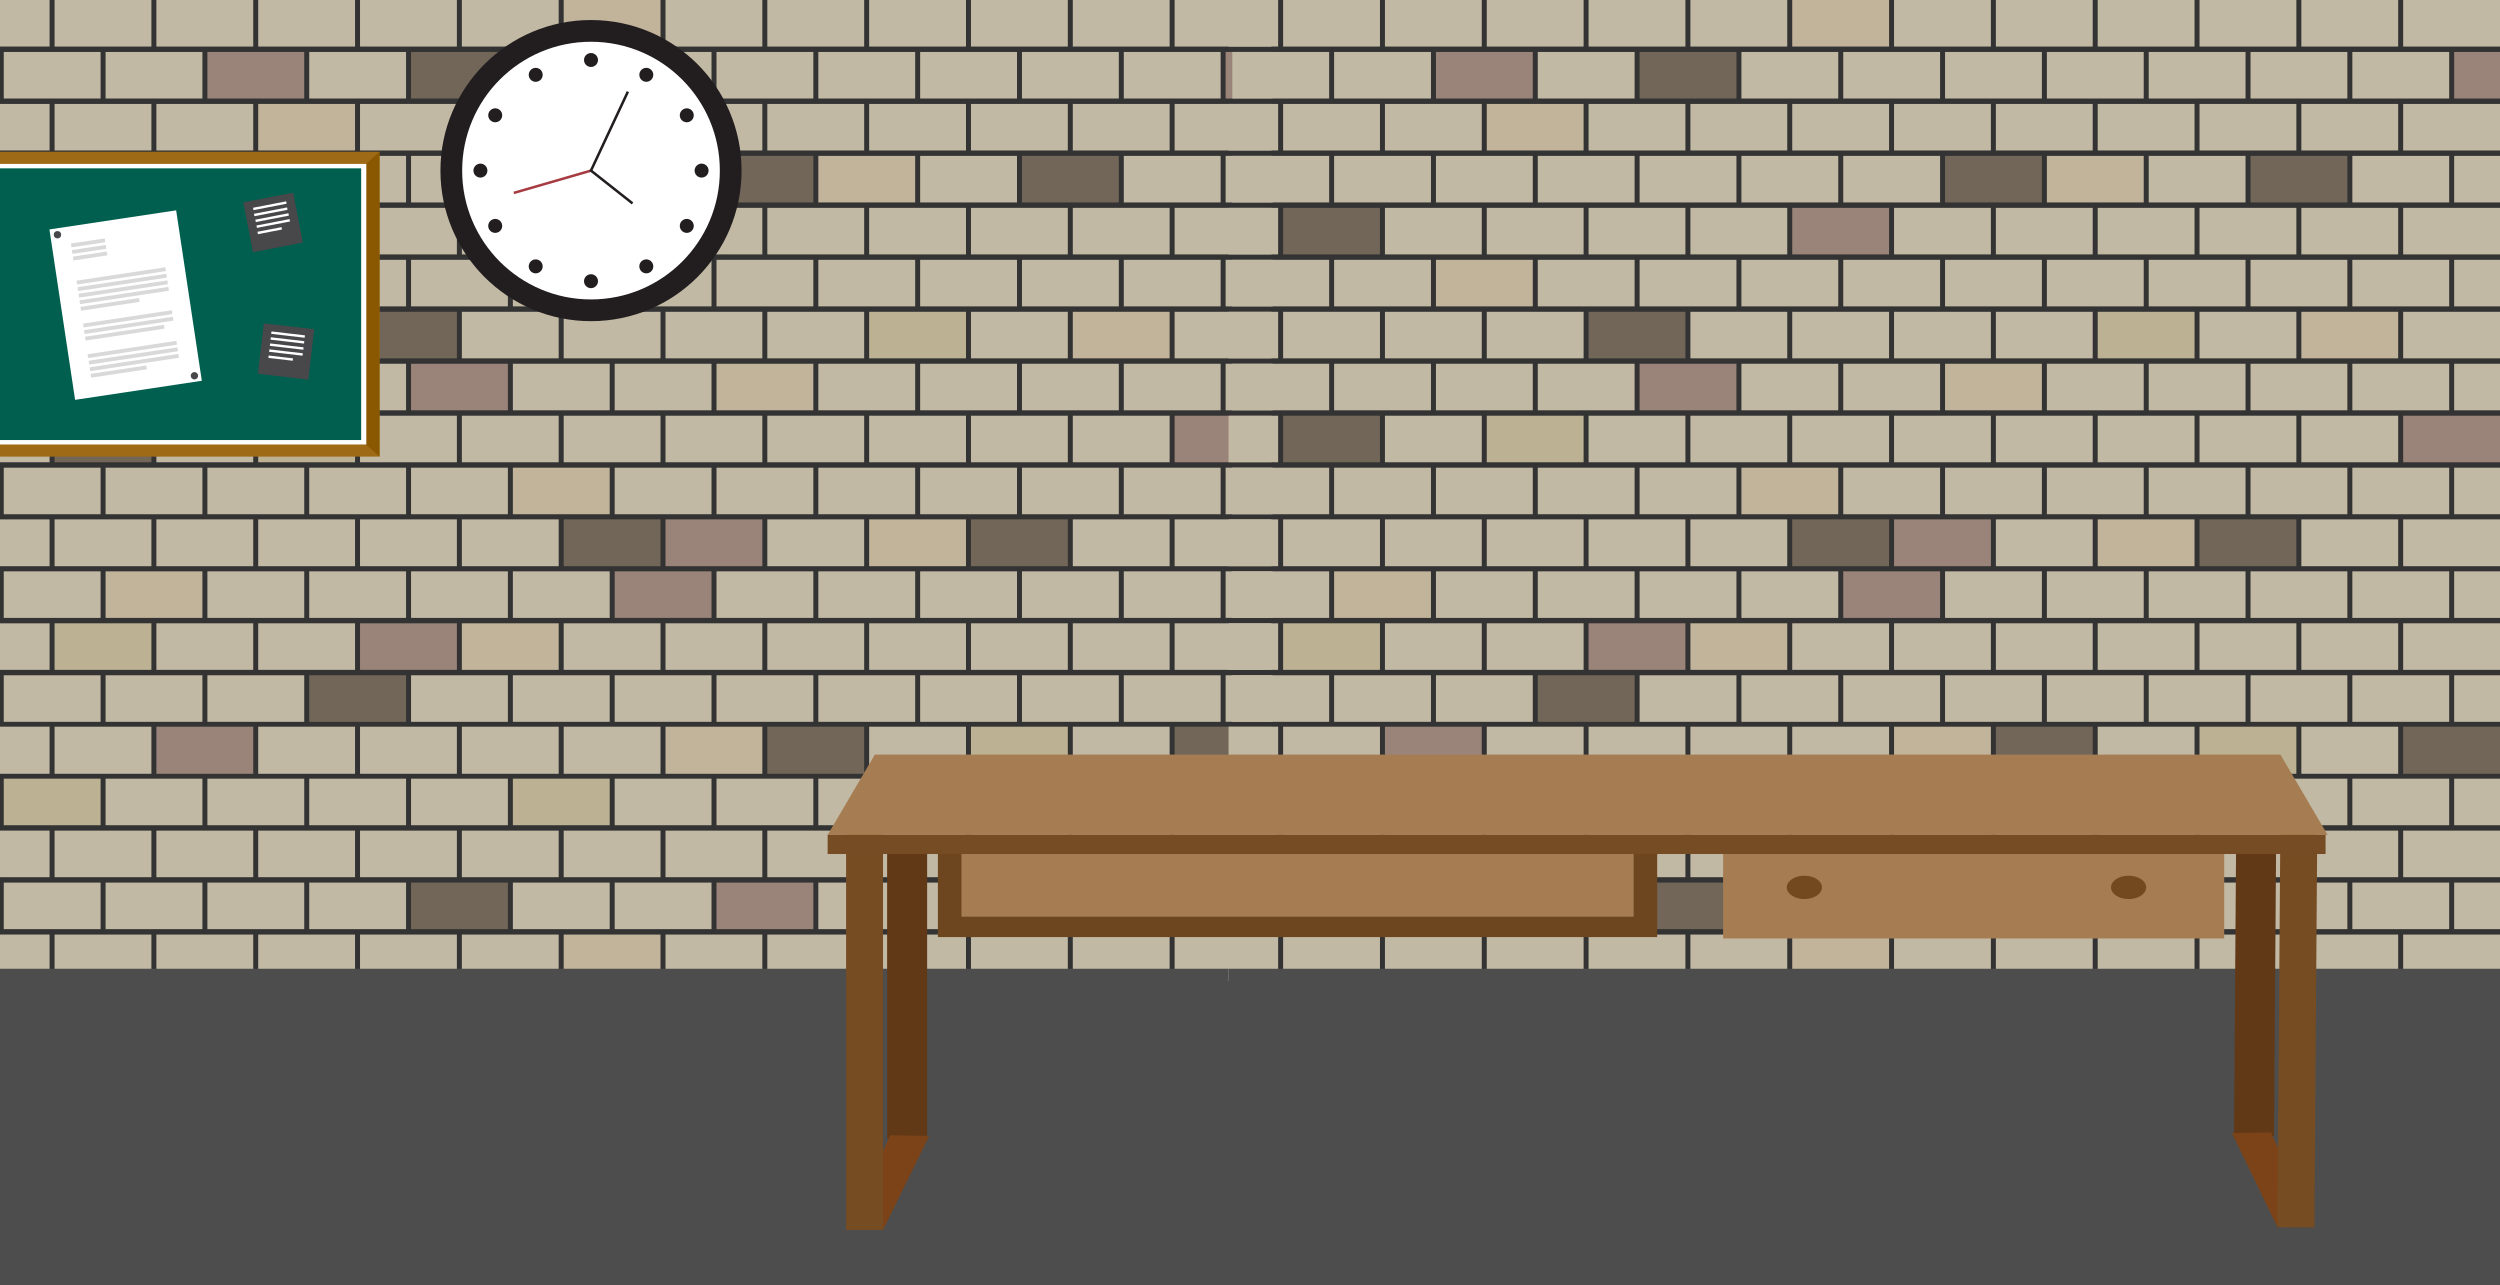 <?xml version="1.0" encoding="utf-8"?>
<!-- Generator: Adobe Illustrator 16.0.0, SVG Export Plug-In . SVG Version: 6.00 Build 0)  -->
<!DOCTYPE svg PUBLIC "-//W3C//DTD SVG 1.1//EN" "http://www.w3.org/Graphics/SVG/1.1/DTD/svg11.dtd">
<svg version="1.1" id="Layer_4" xmlns="http://www.w3.org/2000/svg" xmlns:xlink="http://www.w3.org/1999/xlink" x="0px" y="0px"
	 width="978.347px" height="502.892px" viewBox="0 0 978.347 502.892" enable-background="new 0 0 978.347 502.892"
	 xml:space="preserve">
<rect x="0" y="0" width="978.347" height="502.892" fill="#333333" stroke="none"/>
<g>
	<defs>
		<rect id="SVGID_1_" x="0.002" y="-9.056" width="497.977" height="528.079"/>
	</defs>
	<clipPath id="SVGID_2_">
		<use xlink:href="#SVGID_1_"  overflow="visible"/>
	</clipPath>
	<g clip-path="url(#SVGID_2_)">
		<g>
			<rect x="-18.491" fill="#C2B9A5" width="37.896" height="18.218"/>
			<rect x="21.356" fill="#C2B9A5" width="37.896" height="18.218"/>
			<rect x="61.202" fill="#C2B9A5" width="37.897" height="18.218"/>
			<rect x="101.049" fill="#C2B9A5" width="37.896" height="18.218"/>
			<rect x="140.895" fill="#C2B9A5" width="37.898" height="18.218"/>
			<rect x="180.743" fill="#C2B9A5" width="37.896" height="18.218"/>
			<g>
				<rect x="220.591" fill="#C1B49A" width="37.895" height="18.218"/>
			</g>
			<rect x="260.437" fill="#C2B9A5" width="37.896" height="18.218"/>
			<rect x="300.285" fill="#C2B9A5" width="37.896" height="18.218"/>
			<rect x="340.131" fill="#C2B9A5" width="37.896" height="18.218"/>
			<rect x="379.979" fill="#C2B9A5" width="37.896" height="18.218"/>
			<rect x="419.826" fill="#C2B9A5" width="37.896" height="18.218"/>
			<rect x="459.672" fill="#C2B9A5" width="37.896" height="18.218"/>
			<rect x="1.469" y="20.336" fill="#C2B9A5" width="37.897" height="18.217"/>
			<rect x="41.316" y="20.336" fill="#C2B9A5" width="37.897" height="18.217"/>
			<g>
				<rect x="81.163" y="20.336" fill="#9A8379" width="37.896" height="18.217"/>
			</g>
			<rect x="121.009" y="20.336" fill="#C2B9A5" width="37.897" height="18.217"/>
			<g>
				<rect x="160.857" y="20.336" fill="#726658" width="37.896" height="18.217"/>
			</g>
			<rect x="200.704" y="20.336" fill="#C2B9A5" width="37.896" height="18.217"/>
			<rect x="240.55" y="20.336" fill="#C2B9A5" width="37.896" height="18.217"/>
			<rect x="280.397" y="20.336" fill="#C2B9A5" width="37.896" height="18.217"/>
			<rect x="320.244" y="20.336" fill="#C2B9A5" width="37.898" height="18.217"/>
			<rect x="360.092" y="20.336" fill="#C2B9A5" width="37.896" height="18.217"/>
			<rect x="399.94" y="20.336" fill="#C2B9A5" width="37.896" height="18.217"/>
			<rect x="439.786" y="20.336" fill="#C2B9A5" width="37.896" height="18.217"/>
			<g>
				<rect x="479.633" y="20.336" fill="#9A8379" width="37.896" height="18.217"/>
			</g>
			<rect x="-18.491" y="40.672" fill="#C2B9A5" width="37.896" height="18.217"/>
			<rect x="21.356" y="40.672" fill="#C2B9A5" width="37.896" height="18.217"/>
			<rect x="61.202" y="40.672" fill="#C2B9A5" width="37.897" height="18.217"/>
			<g>
				<rect x="101.049" y="40.672" fill="#C1B49A" width="37.896" height="18.217"/>
			</g>
			<rect x="140.895" y="40.672" fill="#C2B9A5" width="37.898" height="18.217"/>
			<rect x="180.743" y="40.672" fill="#C2B9A5" width="37.896" height="18.217"/>
			<rect x="220.591" y="40.672" fill="#C2B9A5" width="37.895" height="18.217"/>
			<rect x="260.437" y="40.672" fill="#C2B9A5" width="37.896" height="18.217"/>
			<rect x="300.285" y="40.672" fill="#C2B9A5" width="37.896" height="18.217"/>
			<rect x="340.131" y="40.672" fill="#C2B9A5" width="37.896" height="18.217"/>
			<rect x="379.979" y="40.672" fill="#C2B9A5" width="37.896" height="18.217"/>
			<rect x="419.826" y="40.672" fill="#C2B9A5" width="37.896" height="18.217"/>
			<rect x="459.672" y="40.672" fill="#C2B9A5" width="37.896" height="18.217"/>
			<rect x="1.469" y="61.007" fill="#C2B9A5" width="37.897" height="18.217"/>
			<rect x="41.316" y="61.007" fill="#C2B9A5" width="37.897" height="18.217"/>
			<rect x="81.163" y="61.007" fill="#C2B9A5" width="37.896" height="18.217"/>
			<rect x="121.009" y="61.007" fill="#C2B9A5" width="37.897" height="18.217"/>
			<rect x="160.857" y="61.007" fill="#C2B9A5" width="37.896" height="18.217"/>
			<rect x="200.704" y="61.007" fill="#C2B9A5" width="37.896" height="18.217"/>
			<rect x="240.55" y="61.007" fill="#C2B9A5" width="37.896" height="18.217"/>
			<g>
				<rect x="280.397" y="61.007" fill="#726658" width="37.896" height="18.217"/>
			</g>
			<g>
				<rect x="320.244" y="61.007" fill="#C1B49A" width="37.898" height="18.217"/>
			</g>
			<rect x="360.092" y="61.007" fill="#C2B9A5" width="37.896" height="18.217"/>
			<g>
				<rect x="399.94" y="61.007" fill="#726658" width="37.896" height="18.217"/>
			</g>
			<rect x="439.786" y="61.007" fill="#C2B9A5" width="37.896" height="18.217"/>
			<rect x="479.633" y="61.007" fill="#C2B9A5" width="37.896" height="18.217"/>
			<rect x="-18.491" y="81.344" fill="#C2B9A5" width="37.896" height="18.217"/>
			<g>
				<rect x="21.356" y="81.344" fill="#726658" width="37.896" height="18.217"/>
			</g>
			<rect x="61.202" y="81.344" fill="#C2B9A5" width="37.897" height="18.217"/>
			<rect x="101.049" y="81.344" fill="#C2B9A5" width="37.896" height="18.217"/>
			<rect x="140.895" y="81.344" fill="#C2B9A5" width="37.898" height="18.217"/>
			<rect x="180.743" y="81.344" fill="#C2B9A5" width="37.896" height="18.217"/>
			<g>
				<rect x="220.591" y="81.344" fill="#9A8379" width="37.895" height="18.217"/>
			</g>
			<rect x="260.437" y="81.344" fill="#C2B9A5" width="37.896" height="18.217"/>
			<rect x="300.285" y="81.344" fill="#C2B9A5" width="37.896" height="18.217"/>
			<rect x="340.131" y="81.344" fill="#C2B9A5" width="37.896" height="18.217"/>
			<rect x="379.979" y="81.344" fill="#C2B9A5" width="37.896" height="18.217"/>
			<rect x="419.826" y="81.344" fill="#C2B9A5" width="37.896" height="18.217"/>
			<rect x="459.672" y="81.344" fill="#C2B9A5" width="37.896" height="18.217"/>
			<rect x="1.469" y="101.68" fill="#C2B9A5" width="37.897" height="18.217"/>
			<rect x="41.316" y="101.68" fill="#C2B9A5" width="37.897" height="18.217"/>
			<g>
				<rect x="81.163" y="101.68" fill="#C1B49A" width="37.896" height="18.217"/>
			</g>
			<rect x="121.009" y="101.68" fill="#C2B9A5" width="37.897" height="18.217"/>
			<rect x="160.857" y="101.68" fill="#C2B9A5" width="37.896" height="18.217"/>
			<rect x="200.704" y="101.68" fill="#C2B9A5" width="37.896" height="18.217"/>
			<rect x="240.55" y="101.68" fill="#C2B9A5" width="37.896" height="18.217"/>
			<rect x="280.397" y="101.68" fill="#C2B9A5" width="37.896" height="18.217"/>
			<rect x="320.244" y="101.68" fill="#C2B9A5" width="37.898" height="18.217"/>
			<rect x="360.092" y="101.68" fill="#C2B9A5" width="37.896" height="18.217"/>
			<rect x="399.94" y="101.68" fill="#C2B9A5" width="37.896" height="18.217"/>
			<rect x="439.786" y="101.68" fill="#C2B9A5" width="37.896" height="18.217"/>
			<rect x="479.633" y="101.68" fill="#C2B9A5" width="37.896" height="18.217"/>
			<rect x="-18.491" y="122.016" fill="#C2B9A5" width="37.896" height="18.216"/>
			<rect x="21.356" y="122.016" fill="#C2B9A5" width="37.896" height="18.216"/>
			<rect x="61.202" y="122.016" fill="#C2B9A5" width="37.897" height="18.216"/>
			<rect x="101.049" y="122.016" fill="#C2B9A5" width="37.896" height="18.216"/>
			<g>
				<rect x="140.895" y="122.016" fill="#726658" width="37.898" height="18.216"/>
			</g>
			<rect x="180.743" y="122.016" fill="#C2B9A5" width="37.896" height="18.216"/>
			<rect x="220.591" y="122.016" fill="#C2B9A5" width="37.895" height="18.216"/>
			<rect x="260.437" y="122.016" fill="#C2B9A5" width="37.896" height="18.216"/>
			<rect x="300.285" y="122.016" fill="#C2B9A5" width="37.896" height="18.216"/>
			<g>
				<rect x="340.131" y="122.016" fill="#BCB293" width="37.896" height="18.216"/>
			</g>
			<rect x="379.979" y="122.016" fill="#C2B9A5" width="37.896" height="18.216"/>
			<g>
				<rect x="419.826" y="122.016" fill="#C1B49A" width="37.896" height="18.216"/>
			</g>
			<rect x="459.672" y="122.016" fill="#C2B9A5" width="37.896" height="18.216"/>
			<rect x="1.469" y="142.351" fill="#C2B9A5" width="37.897" height="18.218"/>
			<rect x="41.316" y="142.351" fill="#C2B9A5" width="37.897" height="18.218"/>
			<rect x="81.163" y="142.351" fill="#C2B9A5" width="37.896" height="18.218"/>
			<rect x="121.009" y="142.351" fill="#C2B9A5" width="37.897" height="18.218"/>
			<g>
				<rect x="160.857" y="142.351" fill="#9A8379" width="37.896" height="18.218"/>
			</g>
			<rect x="200.704" y="142.351" fill="#C2B9A5" width="37.896" height="18.218"/>
			<rect x="240.55" y="142.351" fill="#C2B9A5" width="37.896" height="18.218"/>
			<g>
				<rect x="280.397" y="142.351" fill="#C1B49A" width="37.896" height="18.218"/>
			</g>
			<rect x="320.244" y="142.351" fill="#C2B9A5" width="37.898" height="18.218"/>
			<rect x="360.092" y="142.351" fill="#C2B9A5" width="37.896" height="18.218"/>
			<rect x="399.94" y="142.351" fill="#C2B9A5" width="37.896" height="18.218"/>
			<rect x="439.786" y="142.351" fill="#C2B9A5" width="37.896" height="18.218"/>
			<rect x="479.633" y="142.351" fill="#C2B9A5" width="37.896" height="18.218"/>
			<rect x="-18.491" y="162.688" fill="#C2B9A5" width="37.896" height="18.216"/>
			<g>
				<rect x="21.356" y="162.688" fill="#726658" width="37.896" height="18.216"/>
			</g>
			<rect x="61.202" y="162.688" fill="#C2B9A5" width="37.897" height="18.216"/>
			<g>
				<rect x="101.049" y="162.688" fill="#BCB293" width="37.896" height="18.216"/>
			</g>
			<rect x="140.895" y="162.688" fill="#C2B9A5" width="37.898" height="18.216"/>
			<rect x="180.743" y="162.688" fill="#C2B9A5" width="37.896" height="18.216"/>
			<rect x="220.591" y="162.688" fill="#C2B9A5" width="37.895" height="18.216"/>
			<rect x="260.437" y="162.688" fill="#C2B9A5" width="37.896" height="18.216"/>
			<rect x="300.285" y="162.688" fill="#C2B9A5" width="37.896" height="18.216"/>
			<rect x="340.131" y="162.688" fill="#C2B9A5" width="37.896" height="18.216"/>
			<rect x="379.979" y="162.688" fill="#C2B9A5" width="37.896" height="18.216"/>
			<rect x="419.826" y="162.688" fill="#C2B9A5" width="37.896" height="18.216"/>
			<g>
				<rect x="459.672" y="162.688" fill="#9A8379" width="37.896" height="18.216"/>
			</g>
			<rect x="1.469" y="183.024" fill="#C2B9A5" width="37.897" height="18.217"/>
			<rect x="41.316" y="183.024" fill="#C2B9A5" width="37.897" height="18.217"/>
			<rect x="81.163" y="183.024" fill="#C2B9A5" width="37.896" height="18.217"/>
			<rect x="121.009" y="183.024" fill="#C2B9A5" width="37.897" height="18.217"/>
			<rect x="160.857" y="183.024" fill="#C2B9A5" width="37.896" height="18.217"/>
			<g>
				<rect x="200.704" y="183.024" fill="#C1B49A" width="37.896" height="18.217"/>
			</g>
			<rect x="240.55" y="183.024" fill="#C2B9A5" width="37.896" height="18.217"/>
			<rect x="280.397" y="183.024" fill="#C2B9A5" width="37.896" height="18.217"/>
			<rect x="320.244" y="183.024" fill="#C2B9A5" width="37.898" height="18.217"/>
			<rect x="360.092" y="183.024" fill="#C2B9A5" width="37.896" height="18.217"/>
			<rect x="399.94" y="183.024" fill="#C2B9A5" width="37.896" height="18.217"/>
			<rect x="439.786" y="183.024" fill="#C2B9A5" width="37.896" height="18.217"/>
			<rect x="479.633" y="183.024" fill="#C2B9A5" width="37.896" height="18.217"/>
			<rect x="-18.491" y="203.253" fill="#C2B9A5" width="37.896" height="18.323"/>
			<rect x="21.356" y="203.253" fill="#C2B9A5" width="37.896" height="18.323"/>
			<rect x="61.202" y="203.253" fill="#C2B9A5" width="37.897" height="18.323"/>
			<rect x="101.049" y="203.253" fill="#C2B9A5" width="37.896" height="18.323"/>
			<rect x="140.895" y="203.253" fill="#C2B9A5" width="37.898" height="18.323"/>
			<rect x="180.743" y="203.253" fill="#C2B9A5" width="37.896" height="18.323"/>
			<g>
				<rect x="220.591" y="203.253" fill="#726658" width="37.895" height="18.323"/>
			</g>
			<g>
				<rect x="260.437" y="203.253" fill="#9A8379" width="37.896" height="18.323"/>
			</g>
			<rect x="300.285" y="203.253" fill="#C2B9A5" width="37.896" height="18.323"/>
			<g>
				<rect x="340.131" y="203.253" fill="#C1B49A" width="37.896" height="18.323"/>
			</g>
			<g>
				<rect x="379.979" y="203.253" fill="#726658" width="37.896" height="18.323"/>
			</g>
			<rect x="419.826" y="203.253" fill="#C2B9A5" width="37.896" height="18.323"/>
			<rect x="459.672" y="203.253" fill="#C2B9A5" width="37.896" height="18.323"/>
			<rect x="1.469" y="223.59" fill="#C2B9A5" width="37.897" height="18.217"/>
			<g>
				<rect x="41.316" y="223.59" fill="#C1B49A" width="37.897" height="18.217"/>
			</g>
			<rect x="81.163" y="223.59" fill="#C2B9A5" width="37.896" height="18.217"/>
			<rect x="121.009" y="223.59" fill="#C2B9A5" width="37.897" height="18.217"/>
			<rect x="160.857" y="223.59" fill="#C2B9A5" width="37.896" height="18.217"/>
			<rect x="200.704" y="223.59" fill="#C2B9A5" width="37.896" height="18.217"/>
			<g>
				<rect x="240.55" y="223.59" fill="#9A8379" width="37.896" height="18.217"/>
			</g>
			<rect x="280.397" y="223.59" fill="#C2B9A5" width="37.896" height="18.217"/>
			<rect x="320.244" y="223.59" fill="#C2B9A5" width="37.898" height="18.217"/>
			<rect x="360.092" y="223.59" fill="#C2B9A5" width="37.896" height="18.217"/>
			<rect x="399.94" y="223.59" fill="#C2B9A5" width="37.896" height="18.217"/>
			<rect x="439.786" y="223.59" fill="#C2B9A5" width="37.896" height="18.217"/>
			<rect x="479.633" y="223.59" fill="#C2B9A5" width="37.896" height="18.217"/>
			<rect x="-18.491" y="243.926" fill="#C2B9A5" width="37.896" height="18.217"/>
			<g>
				<rect x="21.356" y="243.926" fill="#BCB293" width="37.896" height="18.217"/>
			</g>
			<rect x="61.202" y="243.926" fill="#C2B9A5" width="37.897" height="18.217"/>
			<rect x="101.049" y="243.926" fill="#C2B9A5" width="37.896" height="18.217"/>
			<g>
				<rect x="140.895" y="243.926" fill="#9A8379" width="37.898" height="18.217"/>
			</g>
			<g>
				<rect x="180.743" y="243.926" fill="#C1B49A" width="37.896" height="18.217"/>
			</g>
			<rect x="220.591" y="243.926" fill="#C2B9A5" width="37.895" height="18.217"/>
			<rect x="260.437" y="243.926" fill="#C2B9A5" width="37.896" height="18.217"/>
			<rect x="300.285" y="243.926" fill="#C2B9A5" width="37.896" height="18.217"/>
			<rect x="340.131" y="243.926" fill="#C2B9A5" width="37.896" height="18.217"/>
			<rect x="379.979" y="243.926" fill="#C2B9A5" width="37.896" height="18.217"/>
			<rect x="419.826" y="243.926" fill="#C2B9A5" width="37.896" height="18.217"/>
			<rect x="459.672" y="243.926" fill="#C2B9A5" width="37.896" height="18.217"/>
			<rect x="1.469" y="264.261" fill="#C2B9A5" width="37.897" height="18.218"/>
			<rect x="41.316" y="264.261" fill="#C2B9A5" width="37.897" height="18.218"/>
			<rect x="81.163" y="264.261" fill="#C2B9A5" width="37.896" height="18.218"/>
			<g>
				<rect x="121.009" y="264.261" fill="#726658" width="37.897" height="18.218"/>
			</g>
			<rect x="160.857" y="264.261" fill="#C2B9A5" width="37.896" height="18.218"/>
			<rect x="200.704" y="264.261" fill="#C2B9A5" width="37.896" height="18.218"/>
			<rect x="240.55" y="264.261" fill="#C2B9A5" width="37.896" height="18.218"/>
			<rect x="280.397" y="264.261" fill="#C2B9A5" width="37.896" height="18.218"/>
			<rect x="320.244" y="264.261" fill="#C2B9A5" width="37.898" height="18.218"/>
			<rect x="360.092" y="264.261" fill="#C2B9A5" width="37.896" height="18.218"/>
			<rect x="399.94" y="264.261" fill="#C2B9A5" width="37.896" height="18.218"/>
			<rect x="439.786" y="264.261" fill="#C2B9A5" width="37.896" height="18.218"/>
			<rect x="479.633" y="264.261" fill="#C2B9A5" width="37.896" height="18.218"/>
			<rect x="-18.491" y="284.385" fill="#C2B9A5" width="37.896" height="18.431"/>
			<rect x="21.356" y="284.385" fill="#C2B9A5" width="37.896" height="18.431"/>
			<g>
				<rect x="61.202" y="284.385" fill="#9A8379" width="37.897" height="18.431"/>
			</g>
			<rect x="101.049" y="284.385" fill="#C2B9A5" width="37.896" height="18.431"/>
			<rect x="140.895" y="284.385" fill="#C2B9A5" width="37.898" height="18.431"/>
			<rect x="180.743" y="284.385" fill="#C2B9A5" width="37.896" height="18.431"/>
			<rect x="220.591" y="284.385" fill="#C2B9A5" width="37.895" height="18.431"/>
			<g>
				<rect x="260.437" y="284.385" fill="#C1B49A" width="37.896" height="18.431"/>
			</g>
			<g>
				<rect x="300.285" y="284.385" fill="#726658" width="37.896" height="18.431"/>
			</g>
			<rect x="340.131" y="284.385" fill="#C2B9A5" width="37.896" height="18.431"/>
			<g>
				<rect x="379.979" y="284.385" fill="#BCB293" width="37.896" height="18.431"/>
			</g>
			<rect x="419.826" y="284.385" fill="#C2B9A5" width="37.896" height="18.431"/>
			<g>
				<rect x="459.672" y="284.385" fill="#726658" width="37.896" height="18.431"/>
			</g>
			<g>
				<rect x="1.469" y="304.721" fill="#BCB293" width="37.897" height="18.218"/>
			</g>
			<rect x="41.316" y="304.721" fill="#C2B9A5" width="37.897" height="18.218"/>
			<rect x="81.163" y="304.721" fill="#C2B9A5" width="37.896" height="18.218"/>
			<rect x="121.009" y="304.721" fill="#C2B9A5" width="37.897" height="18.218"/>
			<rect x="160.857" y="304.721" fill="#C2B9A5" width="37.896" height="18.218"/>
			<g>
				<rect x="200.704" y="304.721" fill="#BCB293" width="37.896" height="18.218"/>
			</g>
			<rect x="240.55" y="304.721" fill="#C2B9A5" width="37.896" height="18.218"/>
			<rect x="280.397" y="304.721" fill="#C2B9A5" width="37.896" height="18.218"/>
			<rect x="320.244" y="304.721" fill="#C2B9A5" width="37.898" height="18.218"/>
			<rect x="360.092" y="304.721" fill="#C2B9A5" width="37.896" height="18.218"/>
			<rect x="399.94" y="304.721" fill="#C2B9A5" width="37.896" height="18.218"/>
			<rect x="439.786" y="304.721" fill="#C2B9A5" width="37.896" height="18.218"/>
			<rect x="479.633" y="304.721" fill="#C2B9A5" width="37.896" height="18.218"/>
			<rect x="-18.491" y="325.058" fill="#C2B9A5" width="37.896" height="18.218"/>
			<rect x="21.356" y="325.058" fill="#C2B9A5" width="37.896" height="18.218"/>
			<rect x="61.202" y="325.058" fill="#C2B9A5" width="37.897" height="18.218"/>
			<rect x="101.049" y="325.058" fill="#C2B9A5" width="37.896" height="18.218"/>
			<rect x="140.895" y="325.058" fill="#C2B9A5" width="37.898" height="18.218"/>
			<rect x="180.743" y="325.058" fill="#C2B9A5" width="37.896" height="18.218"/>
			<rect x="220.591" y="325.058" fill="#C2B9A5" width="37.895" height="18.218"/>
			<rect x="260.437" y="325.058" fill="#C2B9A5" width="37.896" height="18.218"/>
			<rect x="300.285" y="325.058" fill="#C2B9A5" width="37.896" height="18.218"/>
			<rect x="340.131" y="325.058" fill="#C2B9A5" width="37.896" height="18.218"/>
			<rect x="379.979" y="325.058" fill="#C2B9A5" width="37.896" height="18.218"/>
			<rect x="419.826" y="325.058" fill="#C2B9A5" width="37.896" height="18.218"/>
			<rect x="459.672" y="325.058" fill="#C2B9A5" width="37.896" height="18.218"/>
			<rect x="1.469" y="345.393" fill="#C2B9A5" width="37.897" height="18.216"/>
			<rect x="41.316" y="345.393" fill="#C2B9A5" width="37.897" height="18.216"/>
			<rect x="81.163" y="345.393" fill="#C2B9A5" width="37.896" height="18.216"/>
			<rect x="121.009" y="345.393" fill="#C2B9A5" width="37.897" height="18.216"/>
			<g>
				<rect x="160.857" y="345.393" fill="#726658" width="37.896" height="18.216"/>
			</g>
			<rect x="200.704" y="345.393" fill="#C2B9A5" width="37.896" height="18.216"/>
			<rect x="240.55" y="345.393" fill="#C2B9A5" width="37.896" height="18.216"/>
			<g>
				<rect x="280.397" y="345.393" fill="#9A8379" width="37.896" height="18.216"/>
			</g>
			<rect x="320.244" y="345.393" fill="#C2B9A5" width="37.898" height="18.216"/>
			<rect x="360.092" y="345.393" fill="#C2B9A5" width="37.896" height="18.216"/>
			<rect x="399.94" y="345.393" fill="#C2B9A5" width="37.896" height="18.216"/>
			<rect x="439.786" y="345.393" fill="#C2B9A5" width="37.896" height="18.216"/>
			<rect x="479.633" y="345.393" fill="#C2B9A5" width="37.896" height="18.216"/>
			<rect x="-18.491" y="365.729" fill="#C2B9A5" width="37.896" height="18.219"/>
			<rect x="21.356" y="365.729" fill="#C2B9A5" width="37.896" height="18.219"/>
			<rect x="61.202" y="365.729" fill="#C2B9A5" width="37.897" height="18.219"/>
			<rect x="101.049" y="365.729" fill="#C2B9A5" width="37.896" height="18.219"/>
			<rect x="140.895" y="365.729" fill="#C2B9A5" width="37.898" height="18.219"/>
			<rect x="180.743" y="365.729" fill="#C2B9A5" width="37.896" height="18.219"/>
			<g>
				<rect x="220.591" y="365.729" fill="#C1B49A" width="37.895" height="18.219"/>
			</g>
			<rect x="260.437" y="365.729" fill="#C2B9A5" width="37.896" height="18.219"/>
			<rect x="300.285" y="365.729" fill="#C2B9A5" width="37.896" height="18.219"/>
			<rect x="340.131" y="365.729" fill="#C2B9A5" width="37.896" height="18.219"/>
			<rect x="379.979" y="365.729" fill="#C2B9A5" width="37.896" height="18.219"/>
			<rect x="419.826" y="365.729" fill="#C2B9A5" width="37.896" height="18.219"/>
			<rect x="459.672" y="365.729" fill="#C2B9A5" width="37.896" height="18.219"/>
			<rect x="1.469" y="386.065" fill="#C2B9A5" width="37.897" height="18.215"/>
			<g>
				<rect x="41.316" y="386.065" fill="#9A8379" width="37.897" height="18.215"/>
			</g>
			<rect x="81.163" y="386.065" fill="#C2B9A5" width="37.896" height="18.215"/>
			<g>
				<rect x="121.009" y="386.065" fill="#C1B49A" width="37.897" height="18.215"/>
			</g>
			<rect x="160.857" y="386.065" fill="#C2B9A5" width="37.896" height="18.215"/>
			<rect x="200.704" y="386.065" fill="#C2B9A5" width="37.896" height="18.215"/>
			<g>
				<rect x="240.55" y="386.065" fill="#BCB293" width="37.896" height="18.215"/>
			</g>
			<rect x="280.397" y="386.065" fill="#C2B9A5" width="37.896" height="18.215"/>
			<rect x="320.244" y="386.065" fill="#C2B9A5" width="37.898" height="18.215"/>
			<g>
				<rect x="360.092" y="386.065" fill="#9A8379" width="37.896" height="18.215"/>
			</g>
			<rect x="399.94" y="386.065" fill="#C2B9A5" width="37.896" height="18.215"/>
			<rect x="439.786" y="386.065" fill="#C2B9A5" width="37.896" height="18.215"/>
			<rect x="479.633" y="386.065" fill="#C2B9A5" width="37.896" height="18.215"/>
		</g>
	</g>
</g>
<g>
	<defs>
		<rect id="SVGID_3_" x="150.858" y="-9.199" width="527.975" height="535.739"/>
	</defs>
	<clipPath id="SVGID_4_">
		<use xlink:href="#SVGID_3_"  overflow="visible"/>
	</clipPath>
</g>
<g>
	<rect y="379.11" fill="#4D4D4D" width="497.977" height="123.782"/>
	<ellipse fill="#3F3F3F" cx="752.696" cy="472.494" rx="209.803" ry="46.529"/>
	<g>
		<path fill="#221E1F" d="M290.203,66.762c0,32.545-26.375,58.926-58.928,58.926c-32.54,0-58.916-26.381-58.916-58.926
			c0-32.541,26.376-58.922,58.916-58.922C263.828,7.84,290.203,34.221,290.203,66.762z"/>
		<path fill="#FFFFFF" d="M281.699,66.762c0,27.847-22.57,50.422-50.424,50.422c-27.837,0-50.413-22.575-50.413-50.422
			c0-27.843,22.576-50.418,50.413-50.418C259.128,16.344,281.699,38.919,281.699,66.762z"/>
		<g>
			<path fill="#221E1F" d="M234.019,23.482c0,1.504-1.23,2.729-2.744,2.729c-1.5,0-2.732-1.225-2.732-2.729s1.232-2.729,2.732-2.729
				C232.789,20.752,234.019,21.978,234.019,23.482z"/>
			<path fill="#221E1F" d="M234.019,110.047c0,1.503-1.23,2.724-2.744,2.724c-1.5,0-2.732-1.221-2.732-2.724
				c0-1.51,1.232-2.735,2.732-2.735C232.789,107.312,234.019,108.538,234.019,110.047z"/>
		</g>
		<g>
			<circle fill="#221E1F" cx="274.56" cy="66.764" r="2.736"/>
			<path fill="#221E1F" d="M188.006,69.5c-1.507,0-2.734-1.225-2.734-2.737c0-1.51,1.228-2.734,2.734-2.734
				c1.512,0,2.729,1.225,2.729,2.734C190.736,68.275,189.518,69.5,188.006,69.5z"/>
		</g>
		<g>
			<path fill="#221E1F" d="M212.007,27.909c0.757,1.31,0.31,2.991-0.998,3.74c-1.309,0.758-2.985,0.313-3.735-1.006
				c-0.748-1.301-0.291-2.972,1.001-3.731C209.583,26.163,211.253,26.604,212.007,27.909z"/>
			<path fill="#221E1F" d="M255.289,102.875c0.764,1.306,0.309,2.976-0.996,3.735c-1.305,0.754-2.98,0.303-3.736-1.001
				c-0.758-1.306-0.307-2.981,1.002-3.735C252.863,101.12,254.539,101.567,255.289,102.875z"/>
		</g>
		<g>
			<path fill="#221E1F" d="M270.142,47.489c-1.324,0.756-2.992,0.304-3.748-0.996c-0.756-1.31-0.309-2.985,1.004-3.738
				c1.305-0.751,2.986-0.305,3.734,1C271.884,45.065,271.433,46.735,270.142,47.489z"/>
			<path fill="#221E1F" d="M195.176,90.77c-1.318,0.754-2.991,0.303-3.745-0.997c-0.762-1.31-0.31-2.98,1.007-3.74
				c1.305-0.749,2.975-0.304,3.725,1.002C196.927,88.34,196.468,90.02,195.176,90.77z"/>
		</g>
		<g>
			<path fill="#221E1F" d="M195.176,42.754c1.311,0.753,1.755,2.429,0.986,3.738c-0.739,1.3-2.42,1.752-3.725,0.996
				c-1.316-0.754-1.753-2.424-1.007-3.739C192.185,42.45,193.858,42.003,195.176,42.754z"/>
			<path fill="#221E1F" d="M270.142,86.033c1.291,0.756,1.742,2.431,0.99,3.731c-0.748,1.309-2.43,1.76-3.734,1.006
				c-1.305-0.759-1.756-2.43-1.004-3.735C267.15,85.729,268.828,85.275,270.142,86.033z"/>
		</g>
		<g>
			<path fill="#221E1F" d="M255.289,30.643c-0.75,1.31-2.426,1.756-3.73,1c-1.309-0.75-1.75-2.425-1.002-3.734
				c0.756-1.305,2.432-1.755,3.736-0.997C255.597,27.663,256.052,29.333,255.289,30.643z"/>
			<path fill="#221E1F" d="M212.007,105.605c-0.754,1.309-2.424,1.76-3.732,1.006c-1.292-0.76-1.749-2.43-0.994-3.74
				c0.743-1.304,2.42-1.751,3.729-0.996C212.317,102.628,212.758,104.304,212.007,105.605z"/>
		</g>
		<line fill="none" stroke="#A63C42" stroke-miterlimit="10" x1="201.064" y1="75.493" x2="231.275" y2="66.762"/>
		<polyline fill="none" stroke="#221E1F" stroke-miterlimit="10" points="247.533,79.599 231.275,66.762 245.718,35.858 		"/>
	</g>
	<g>
		<g>
			<rect x="-1.908" y="59.391" fill="#9F6A16" width="150.428" height="119.305"/>
			<polygon fill="#895800" points="81.808,119.044 148.52,178.696 148.52,59.391 			"/>
			<rect x="-1.908" y="64.146" fill="#FFFFFF" width="145.258" height="109.795"/>
			<rect x="-1.908" y="65.875" fill="#005F4F" width="143.242" height="106.336"/>
		</g>
		<g>
			
				<rect x="96.855" y="77.158" transform="matrix(0.982 -0.19 0.19 0.982 -14.567 21.81)" fill="#48474A" width="19.884" height="19.885"/>
			
				<rect x="98.943" y="80.088" transform="matrix(0.982 -0.19 0.19 0.982 -13.352 21.455)" fill="#FFFFFF" width="13.187" height="0.948"/>
			
				<rect x="99.381" y="82.364" transform="matrix(0.982 -0.189 0.189 0.982 -13.771 21.57)" fill="#FFFFFF" width="13.187" height="0.949"/>
			
				<rect x="99.842" y="84.744" transform="matrix(0.982 -0.19 0.19 0.982 -14.221 21.715)" fill="#FFFFFF" width="13.184" height="0.95"/>
			
				<rect x="100.284" y="87.035" transform="matrix(0.982 -0.19 0.19 0.982 -14.644 21.833)" fill="#FFFFFF" width="13.183" height="0.947"/>
			
				<rect x="100.775" y="89.754" transform="matrix(0.982 -0.189 0.189 0.982 -15.17 21.611)" fill="#FFFFFF" width="9.581" height="0.949"/>
		</g>
		<g>
			
				<rect x="102.004" y="127.666" transform="matrix(0.993 0.116 -0.116 0.993 16.754 -12.079)" fill="#48474A" width="19.882" height="19.884"/>
			
				<rect x="106.128" y="130.522" transform="matrix(0.993 0.116 -0.116 0.993 15.994 -12.217)" fill="#FFFFFF" width="13.188" height="0.948"/>
			
				<rect x="105.857" y="132.823" transform="matrix(0.993 0.116 -0.116 0.993 16.283 -12.185)" fill="#FFFFFF" width="13.187" height="0.948"/>
			
				<rect x="105.577" y="135.231" transform="matrix(0.993 0.116 -0.116 0.993 16.559 -12.134)" fill="#FFFFFF" width="13.184" height="0.949"/>
			
				<rect x="105.307" y="137.547" transform="matrix(0.993 0.116 -0.116 0.993 16.807 -12.074)" fill="#FFFFFF" width="13.182" height="0.948"/>
			
				<rect x="105.036" y="139.743" transform="matrix(0.993 0.116 -0.116 0.993 17.06 -11.826)" fill="#FFFFFF" width="9.581" height="0.949"/>
		</g>
		<g>
			
				<rect x="24.07" y="85.664" transform="matrix(0.989 -0.149 0.149 0.989 -17.228 8.648)" fill="#FFFFFF" width="50.143" height="67.434"/>
			
				<rect x="27.774" y="94.278" transform="matrix(0.989 -0.149 0.149 0.989 -13.763 6.191)" fill="#D9D9D9" width="13.399" height="1.513"/>
			
				<rect x="28.16" y="96.842" transform="matrix(0.989 -0.149 0.149 0.989 -14.145 6.279)" fill="#D9D9D9" width="13.401" height="1.512"/>
			
				<rect x="28.547" y="99.406" transform="matrix(0.989 -0.149 0.149 0.989 -14.53 6.369)" fill="#D9D9D9" width="13.401" height="1.513"/>
			
				<rect x="29.841" y="107.191" transform="matrix(0.989 -0.149 0.149 0.989 -15.544 8.264)" fill="#D9D9D9" width="35.156" height="1.513"/>
			
				<rect x="30.227" y="109.756" transform="matrix(0.989 -0.149 0.149 0.989 -15.924 8.351)" fill="#D9D9D9" width="35.156" height="1.512"/>
			
				<rect x="30.614" y="112.321" transform="matrix(0.989 -0.149 0.149 0.989 -16.299 8.436)" fill="#D9D9D9" width="35.155" height="1.513"/>
			
				<rect x="30.999" y="114.884" transform="matrix(0.989 -0.149 0.149 0.989 -16.676 8.522)" fill="#D9D9D9" width="35.156" height="1.513"/>
			
				<rect x="34.176" y="135.973" transform="matrix(0.989 -0.149 0.149 0.989 -19.788 9.234)" fill="#D9D9D9" width="35.155" height="1.513"/>
			
				<rect x="34.562" y="138.537" transform="matrix(0.989 -0.149 0.149 0.989 -20.159 9.316)" fill="#D9D9D9" width="35.155" height="1.513"/>
			
				<rect x="34.948" y="141.102" transform="matrix(0.989 -0.149 0.149 0.989 -20.538 9.403)" fill="#D9D9D9" width="35.156" height="1.513"/>
			
				<rect x="35.408" y="144.642" transform="matrix(0.989 -0.149 0.149 0.989 -21.134 8.535)" fill="#D9D9D9" width="22.045" height="1.513"/>
			
				<rect x="31.453" y="118.34" transform="matrix(0.989 -0.149 0.149 0.989 -17.258 7.74)" fill="#D9D9D9" width="23.198" height="1.514"/>
			
				<rect x="32.373" y="124.004" transform="matrix(0.989 -0.149 0.149 0.989 -18.017 8.827)" fill="#D9D9D9" width="35.155" height="1.512"/>
			
				<rect x="32.759" y="126.569" transform="matrix(0.989 -0.149 0.149 0.989 -18.395 8.913)" fill="#D9D9D9" width="35.155" height="1.513"/>
			
				<rect x="33.167" y="129.423" transform="matrix(0.989 -0.149 0.149 0.989 -18.838 8.717)" fill="#D9D9D9" width="31.264" height="1.513"/>
			<circle fill="#48474A" cx="22.484" cy="91.861" r="1.44"/>
			<path fill="#48474A" d="M77.525,147.045c0,0.797-0.645,1.442-1.44,1.442c-0.795,0-1.44-0.645-1.44-1.442
				c0-0.793,0.645-1.438,1.44-1.438C76.88,145.607,77.525,146.252,77.525,147.045z"/>
		</g>
	</g>
	<g>
		<defs>
			<rect id="SVGID_5_" x="480.781" y="-9.056" width="497.978" height="528.079"/>
		</defs>
		<clipPath id="SVGID_6_">
			<use xlink:href="#SVGID_5_"  overflow="visible"/>
		</clipPath>
		<g clip-path="url(#SVGID_6_)">
			<g>
				<rect x="462.289" fill="#C2B9A5" width="37.896" height="18.218"/>
				<rect x="502.135" fill="#C2B9A5" width="37.896" height="18.218"/>
				<rect x="541.982" fill="#C2B9A5" width="37.896" height="18.218"/>
				<rect x="581.829" fill="#C2B9A5" width="37.896" height="18.218"/>
				<rect x="621.674" fill="#C2B9A5" width="37.897" height="18.218"/>
				<rect x="661.523" fill="#C2B9A5" width="37.896" height="18.218"/>
				<g>
					<rect x="701.371" fill="#C1B49A" width="37.895" height="18.218"/>
				</g>
				<rect x="741.216" fill="#C2B9A5" width="37.896" height="18.218"/>
				<rect x="781.064" fill="#C2B9A5" width="37.896" height="18.218"/>
				<rect x="820.911" fill="#C2B9A5" width="37.896" height="18.218"/>
				<rect x="860.758" fill="#C2B9A5" width="37.896" height="18.218"/>
				<rect x="900.605" fill="#C2B9A5" width="37.896" height="18.218"/>
				<rect x="940.452" fill="#C2B9A5" width="37.896" height="18.218"/>
				<rect x="482.248" y="20.336" fill="#C2B9A5" width="37.897" height="18.217"/>
				<rect x="522.095" y="20.336" fill="#C2B9A5" width="37.896" height="18.217"/>
				<g>
					<rect x="561.942" y="20.336" fill="#9A8379" width="37.896" height="18.217"/>
				</g>
				<rect x="601.789" y="20.336" fill="#C2B9A5" width="37.897" height="18.217"/>
				<g>
					<rect x="641.636" y="20.336" fill="#726658" width="37.896" height="18.217"/>
				</g>
				<rect x="681.483" y="20.336" fill="#C2B9A5" width="37.896" height="18.217"/>
				<rect x="721.33" y="20.336" fill="#C2B9A5" width="37.896" height="18.217"/>
				<rect x="761.176" y="20.336" fill="#C2B9A5" width="37.896" height="18.217"/>
				<rect x="801.023" y="20.336" fill="#C2B9A5" width="37.898" height="18.217"/>
				<rect x="840.872" y="20.336" fill="#C2B9A5" width="37.896" height="18.217"/>
				<rect x="880.719" y="20.336" fill="#C2B9A5" width="37.896" height="18.217"/>
				<rect x="920.565" y="20.336" fill="#C2B9A5" width="37.896" height="18.217"/>
				<g>
					<rect x="960.413" y="20.336" fill="#9A8379" width="37.896" height="18.217"/>
				</g>
				<rect x="462.289" y="40.672" fill="#C2B9A5" width="37.896" height="18.217"/>
				<rect x="502.135" y="40.672" fill="#C2B9A5" width="37.896" height="18.217"/>
				<rect x="541.982" y="40.672" fill="#C2B9A5" width="37.896" height="18.217"/>
				<g>
					<rect x="581.829" y="40.672" fill="#C1B49A" width="37.896" height="18.217"/>
				</g>
				<rect x="621.674" y="40.672" fill="#C2B9A5" width="37.897" height="18.217"/>
				<rect x="661.523" y="40.672" fill="#C2B9A5" width="37.896" height="18.217"/>
				<rect x="701.371" y="40.672" fill="#C2B9A5" width="37.895" height="18.217"/>
				<rect x="741.216" y="40.672" fill="#C2B9A5" width="37.896" height="18.217"/>
				<rect x="781.064" y="40.672" fill="#C2B9A5" width="37.896" height="18.217"/>
				<rect x="820.911" y="40.672" fill="#C2B9A5" width="37.896" height="18.217"/>
				<rect x="860.758" y="40.672" fill="#C2B9A5" width="37.896" height="18.217"/>
				<rect x="900.605" y="40.672" fill="#C2B9A5" width="37.896" height="18.217"/>
				<rect x="940.452" y="40.672" fill="#C2B9A5" width="37.896" height="18.217"/>
				<rect x="482.248" y="61.007" fill="#C2B9A5" width="37.897" height="18.217"/>
				<rect x="522.095" y="61.007" fill="#C2B9A5" width="37.896" height="18.217"/>
				<rect x="561.942" y="61.007" fill="#C2B9A5" width="37.896" height="18.217"/>
				<rect x="601.789" y="61.007" fill="#C2B9A5" width="37.897" height="18.217"/>
				<rect x="641.636" y="61.007" fill="#C2B9A5" width="37.896" height="18.217"/>
				<rect x="681.483" y="61.007" fill="#C2B9A5" width="37.896" height="18.217"/>
				<rect x="721.33" y="61.007" fill="#C2B9A5" width="37.896" height="18.217"/>
				<g>
					<rect x="761.176" y="61.007" fill="#726658" width="37.896" height="18.217"/>
				</g>
				<g>
					<rect x="801.023" y="61.007" fill="#C1B49A" width="37.898" height="18.217"/>
				</g>
				<rect x="840.872" y="61.007" fill="#C2B9A5" width="37.896" height="18.217"/>
				<g>
					<rect x="880.719" y="61.007" fill="#726658" width="37.896" height="18.217"/>
				</g>
				<rect x="920.565" y="61.007" fill="#C2B9A5" width="37.896" height="18.217"/>
				<rect x="960.413" y="61.007" fill="#C2B9A5" width="37.896" height="18.217"/>
				<rect x="462.289" y="81.344" fill="#C2B9A5" width="37.896" height="18.217"/>
				<g>
					<rect x="502.135" y="81.344" fill="#726658" width="37.896" height="18.217"/>
				</g>
				<rect x="541.982" y="81.344" fill="#C2B9A5" width="37.896" height="18.217"/>
				<rect x="581.829" y="81.344" fill="#C2B9A5" width="37.896" height="18.217"/>
				<rect x="621.674" y="81.344" fill="#C2B9A5" width="37.897" height="18.217"/>
				<rect x="661.523" y="81.344" fill="#C2B9A5" width="37.896" height="18.217"/>
				<g>
					<rect x="701.371" y="81.344" fill="#9A8379" width="37.895" height="18.217"/>
				</g>
				<rect x="741.216" y="81.344" fill="#C2B9A5" width="37.896" height="18.217"/>
				<rect x="781.064" y="81.344" fill="#C2B9A5" width="37.896" height="18.217"/>
				<rect x="820.911" y="81.344" fill="#C2B9A5" width="37.896" height="18.217"/>
				<rect x="860.758" y="81.344" fill="#C2B9A5" width="37.896" height="18.217"/>
				<rect x="900.605" y="81.344" fill="#C2B9A5" width="37.896" height="18.217"/>
				<rect x="940.452" y="81.344" fill="#C2B9A5" width="37.896" height="18.217"/>
				<rect x="482.248" y="101.68" fill="#C2B9A5" width="37.897" height="18.217"/>
				<rect x="522.095" y="101.68" fill="#C2B9A5" width="37.896" height="18.217"/>
				<g>
					<rect x="561.942" y="101.68" fill="#C1B49A" width="37.896" height="18.217"/>
				</g>
				<rect x="601.789" y="101.68" fill="#C2B9A5" width="37.897" height="18.217"/>
				<rect x="641.636" y="101.68" fill="#C2B9A5" width="37.896" height="18.217"/>
				<rect x="681.483" y="101.68" fill="#C2B9A5" width="37.896" height="18.217"/>
				<rect x="721.33" y="101.68" fill="#C2B9A5" width="37.896" height="18.217"/>
				<rect x="761.176" y="101.68" fill="#C2B9A5" width="37.896" height="18.217"/>
				<rect x="801.023" y="101.68" fill="#C2B9A5" width="37.898" height="18.217"/>
				<rect x="840.872" y="101.68" fill="#C2B9A5" width="37.896" height="18.217"/>
				<rect x="880.719" y="101.68" fill="#C2B9A5" width="37.896" height="18.217"/>
				<rect x="920.565" y="101.68" fill="#C2B9A5" width="37.896" height="18.217"/>
				<rect x="960.413" y="101.68" fill="#C2B9A5" width="37.896" height="18.217"/>
				<rect x="462.289" y="122.016" fill="#C2B9A5" width="37.896" height="18.216"/>
				<rect x="502.135" y="122.016" fill="#C2B9A5" width="37.896" height="18.216"/>
				<rect x="541.982" y="122.016" fill="#C2B9A5" width="37.896" height="18.216"/>
				<rect x="581.829" y="122.016" fill="#C2B9A5" width="37.896" height="18.216"/>
				<g>
					<rect x="621.674" y="122.016" fill="#726658" width="37.897" height="18.216"/>
				</g>
				<rect x="661.523" y="122.016" fill="#C2B9A5" width="37.896" height="18.216"/>
				<rect x="701.371" y="122.016" fill="#C2B9A5" width="37.895" height="18.216"/>
				<rect x="741.216" y="122.016" fill="#C2B9A5" width="37.896" height="18.216"/>
				<rect x="781.064" y="122.016" fill="#C2B9A5" width="37.896" height="18.216"/>
				<g>
					<rect x="820.911" y="122.016" fill="#BCB293" width="37.896" height="18.216"/>
				</g>
				<rect x="860.758" y="122.016" fill="#C2B9A5" width="37.896" height="18.216"/>
				<g>
					<rect x="900.605" y="122.016" fill="#C1B49A" width="37.896" height="18.216"/>
				</g>
				<rect x="940.452" y="122.016" fill="#C2B9A5" width="37.896" height="18.216"/>
				<rect x="482.248" y="142.351" fill="#C2B9A5" width="37.897" height="18.218"/>
				<rect x="522.095" y="142.351" fill="#C2B9A5" width="37.896" height="18.218"/>
				<rect x="561.942" y="142.351" fill="#C2B9A5" width="37.896" height="18.218"/>
				<rect x="601.789" y="142.351" fill="#C2B9A5" width="37.897" height="18.218"/>
				<g>
					<rect x="641.636" y="142.351" fill="#9A8379" width="37.896" height="18.218"/>
				</g>
				<rect x="681.483" y="142.351" fill="#C2B9A5" width="37.896" height="18.218"/>
				<rect x="721.33" y="142.351" fill="#C2B9A5" width="37.896" height="18.218"/>
				<g>
					<rect x="761.176" y="142.351" fill="#C1B49A" width="37.896" height="18.218"/>
				</g>
				<rect x="801.023" y="142.351" fill="#C2B9A5" width="37.898" height="18.218"/>
				<rect x="840.872" y="142.351" fill="#C2B9A5" width="37.896" height="18.218"/>
				<rect x="880.719" y="142.351" fill="#C2B9A5" width="37.896" height="18.218"/>
				<rect x="920.565" y="142.351" fill="#C2B9A5" width="37.896" height="18.218"/>
				<rect x="960.413" y="142.351" fill="#C2B9A5" width="37.896" height="18.218"/>
				<rect x="462.289" y="162.688" fill="#C2B9A5" width="37.896" height="18.216"/>
				<g>
					<rect x="502.135" y="162.688" fill="#726658" width="37.896" height="18.216"/>
				</g>
				<rect x="541.982" y="162.688" fill="#C2B9A5" width="37.896" height="18.216"/>
				<g>
					<rect x="581.829" y="162.688" fill="#BCB293" width="37.896" height="18.216"/>
				</g>
				<rect x="621.674" y="162.688" fill="#C2B9A5" width="37.897" height="18.216"/>
				<rect x="661.523" y="162.688" fill="#C2B9A5" width="37.896" height="18.216"/>
				<rect x="701.371" y="162.688" fill="#C2B9A5" width="37.895" height="18.216"/>
				<rect x="741.216" y="162.688" fill="#C2B9A5" width="37.896" height="18.216"/>
				<rect x="781.064" y="162.688" fill="#C2B9A5" width="37.896" height="18.216"/>
				<rect x="820.911" y="162.688" fill="#C2B9A5" width="37.896" height="18.216"/>
				<rect x="860.758" y="162.688" fill="#C2B9A5" width="37.896" height="18.216"/>
				<rect x="900.605" y="162.688" fill="#C2B9A5" width="37.896" height="18.216"/>
				<g>
					<rect x="940.452" y="162.688" fill="#9A8379" width="37.896" height="18.216"/>
				</g>
				<rect x="482.248" y="183.024" fill="#C2B9A5" width="37.897" height="18.217"/>
				<rect x="522.095" y="183.024" fill="#C2B9A5" width="37.896" height="18.217"/>
				<rect x="561.942" y="183.024" fill="#C2B9A5" width="37.896" height="18.217"/>
				<rect x="601.789" y="183.024" fill="#C2B9A5" width="37.897" height="18.217"/>
				<rect x="641.636" y="183.024" fill="#C2B9A5" width="37.896" height="18.217"/>
				<g>
					<rect x="681.483" y="183.024" fill="#C1B49A" width="37.896" height="18.217"/>
				</g>
				<rect x="721.33" y="183.024" fill="#C2B9A5" width="37.896" height="18.217"/>
				<rect x="761.176" y="183.024" fill="#C2B9A5" width="37.896" height="18.217"/>
				<rect x="801.023" y="183.024" fill="#C2B9A5" width="37.898" height="18.217"/>
				<rect x="840.872" y="183.024" fill="#C2B9A5" width="37.896" height="18.217"/>
				<rect x="880.719" y="183.024" fill="#C2B9A5" width="37.896" height="18.217"/>
				<rect x="920.565" y="183.024" fill="#C2B9A5" width="37.896" height="18.217"/>
				<rect x="960.413" y="183.024" fill="#C2B9A5" width="37.896" height="18.217"/>
				<rect x="462.289" y="203.253" fill="#C2B9A5" width="37.896" height="18.322"/>
				<rect x="502.135" y="203.253" fill="#C2B9A5" width="37.896" height="18.322"/>
				<rect x="541.982" y="203.253" fill="#C2B9A5" width="37.896" height="18.322"/>
				<rect x="581.829" y="203.253" fill="#C2B9A5" width="37.896" height="18.322"/>
				<rect x="621.674" y="203.253" fill="#C2B9A5" width="37.897" height="18.322"/>
				<rect x="661.523" y="203.253" fill="#C2B9A5" width="37.896" height="18.322"/>
				<g>
					<rect x="701.371" y="203.253" fill="#726658" width="37.895" height="18.322"/>
				</g>
				<g>
					<rect x="741.216" y="203.253" fill="#9A8379" width="37.896" height="18.322"/>
				</g>
				<rect x="781.064" y="203.253" fill="#C2B9A5" width="37.896" height="18.322"/>
				<g>
					<rect x="820.911" y="203.253" fill="#C1B49A" width="37.896" height="18.322"/>
				</g>
				<g>
					<rect x="860.758" y="203.253" fill="#726658" width="37.896" height="18.322"/>
				</g>
				<rect x="900.605" y="203.253" fill="#C2B9A5" width="37.896" height="18.322"/>
				<rect x="940.452" y="203.253" fill="#C2B9A5" width="37.896" height="18.322"/>
				<rect x="482.248" y="223.59" fill="#C2B9A5" width="37.897" height="18.218"/>
				<g>
					<rect x="522.095" y="223.59" fill="#C1B49A" width="37.896" height="18.218"/>
				</g>
				<rect x="561.942" y="223.59" fill="#C2B9A5" width="37.896" height="18.218"/>
				<rect x="601.789" y="223.59" fill="#C2B9A5" width="37.897" height="18.218"/>
				<rect x="641.636" y="223.59" fill="#C2B9A5" width="37.896" height="18.218"/>
				<rect x="681.483" y="223.59" fill="#C2B9A5" width="37.896" height="18.218"/>
				<g>
					<rect x="721.33" y="223.59" fill="#9A8379" width="37.896" height="18.218"/>
				</g>
				<rect x="761.176" y="223.59" fill="#C2B9A5" width="37.896" height="18.218"/>
				<rect x="801.023" y="223.59" fill="#C2B9A5" width="37.898" height="18.218"/>
				<rect x="840.872" y="223.59" fill="#C2B9A5" width="37.896" height="18.218"/>
				<rect x="880.719" y="223.59" fill="#C2B9A5" width="37.896" height="18.218"/>
				<rect x="920.565" y="223.59" fill="#C2B9A5" width="37.896" height="18.218"/>
				<rect x="960.413" y="223.59" fill="#C2B9A5" width="37.896" height="18.218"/>
				<rect x="462.289" y="243.925" fill="#C2B9A5" width="37.896" height="18.218"/>
				<g>
					<rect x="502.135" y="243.925" fill="#BCB293" width="37.896" height="18.218"/>
				</g>
				<rect x="541.982" y="243.925" fill="#C2B9A5" width="37.896" height="18.218"/>
				<rect x="581.829" y="243.925" fill="#C2B9A5" width="37.896" height="18.218"/>
				<g>
					<rect x="621.674" y="243.925" fill="#9A8379" width="37.897" height="18.218"/>
				</g>
				<g>
					<rect x="661.523" y="243.925" fill="#C1B49A" width="37.896" height="18.218"/>
				</g>
				<rect x="701.371" y="243.925" fill="#C2B9A5" width="37.895" height="18.218"/>
				<rect x="741.216" y="243.925" fill="#C2B9A5" width="37.896" height="18.218"/>
				<rect x="781.064" y="243.925" fill="#C2B9A5" width="37.896" height="18.218"/>
				<rect x="820.911" y="243.925" fill="#C2B9A5" width="37.896" height="18.218"/>
				<rect x="860.758" y="243.925" fill="#C2B9A5" width="37.896" height="18.218"/>
				<rect x="900.605" y="243.925" fill="#C2B9A5" width="37.896" height="18.218"/>
				<rect x="940.452" y="243.925" fill="#C2B9A5" width="37.896" height="18.218"/>
				<rect x="482.248" y="264.261" fill="#C2B9A5" width="37.897" height="18.218"/>
				<rect x="522.095" y="264.261" fill="#C2B9A5" width="37.896" height="18.218"/>
				<rect x="561.942" y="264.261" fill="#C2B9A5" width="37.896" height="18.218"/>
				<g>
					<rect x="601.789" y="264.261" fill="#726658" width="37.897" height="18.218"/>
				</g>
				<rect x="641.636" y="264.261" fill="#C2B9A5" width="37.896" height="18.218"/>
				<rect x="681.483" y="264.261" fill="#C2B9A5" width="37.896" height="18.218"/>
				<rect x="721.33" y="264.261" fill="#C2B9A5" width="37.896" height="18.218"/>
				<rect x="761.176" y="264.261" fill="#C2B9A5" width="37.896" height="18.218"/>
				<rect x="801.023" y="264.261" fill="#C2B9A5" width="37.898" height="18.218"/>
				<rect x="840.872" y="264.261" fill="#C2B9A5" width="37.896" height="18.218"/>
				<rect x="880.719" y="264.261" fill="#C2B9A5" width="37.896" height="18.218"/>
				<rect x="920.565" y="264.261" fill="#C2B9A5" width="37.896" height="18.218"/>
				<rect x="960.413" y="264.261" fill="#C2B9A5" width="37.896" height="18.218"/>
				<rect x="462.289" y="284.385" fill="#C2B9A5" width="37.896" height="18.431"/>
				<rect x="502.135" y="284.385" fill="#C2B9A5" width="37.896" height="18.431"/>
				<g>
					<rect x="541.982" y="284.385" fill="#9A8379" width="37.896" height="18.431"/>
				</g>
				<rect x="581.829" y="284.385" fill="#C2B9A5" width="37.896" height="18.431"/>
				<rect x="621.674" y="284.385" fill="#C2B9A5" width="37.897" height="18.431"/>
				<rect x="661.523" y="284.385" fill="#C2B9A5" width="37.896" height="18.431"/>
				<rect x="701.371" y="284.385" fill="#C2B9A5" width="37.895" height="18.431"/>
				<g>
					<rect x="741.216" y="284.385" fill="#C1B49A" width="37.896" height="18.431"/>
				</g>
				<g>
					<rect x="781.064" y="284.385" fill="#726658" width="37.896" height="18.431"/>
				</g>
				<rect x="820.911" y="284.385" fill="#C2B9A5" width="37.896" height="18.431"/>
				<g>
					<rect x="860.758" y="284.385" fill="#BCB293" width="37.896" height="18.431"/>
				</g>
				<rect x="900.605" y="284.385" fill="#C2B9A5" width="37.896" height="18.431"/>
				<g>
					<rect x="940.452" y="284.385" fill="#726658" width="37.896" height="18.431"/>
				</g>
				<g>
					<rect x="482.248" y="304.721" fill="#BCB293" width="37.897" height="18.218"/>
				</g>
				<rect x="522.095" y="304.721" fill="#C2B9A5" width="37.896" height="18.218"/>
				<rect x="561.942" y="304.721" fill="#C2B9A5" width="37.896" height="18.218"/>
				<rect x="601.789" y="304.721" fill="#C2B9A5" width="37.897" height="18.218"/>
				<rect x="641.636" y="304.721" fill="#C2B9A5" width="37.896" height="18.218"/>
				<g>
					<rect x="681.483" y="304.721" fill="#BCB293" width="37.896" height="18.218"/>
				</g>
				<rect x="721.33" y="304.721" fill="#C2B9A5" width="37.896" height="18.218"/>
				<rect x="761.176" y="304.721" fill="#C2B9A5" width="37.896" height="18.218"/>
				<rect x="801.023" y="304.721" fill="#C2B9A5" width="37.898" height="18.218"/>
				<rect x="840.872" y="304.721" fill="#C2B9A5" width="37.896" height="18.218"/>
				<rect x="880.719" y="304.721" fill="#C2B9A5" width="37.896" height="18.218"/>
				<rect x="920.565" y="304.721" fill="#C2B9A5" width="37.896" height="18.218"/>
				<rect x="960.413" y="304.721" fill="#C2B9A5" width="37.896" height="18.218"/>
				<rect x="462.289" y="325.058" fill="#C2B9A5" width="37.896" height="18.218"/>
				<rect x="502.135" y="325.058" fill="#C2B9A5" width="37.896" height="18.218"/>
				<rect x="541.982" y="325.058" fill="#C2B9A5" width="37.896" height="18.218"/>
				<rect x="581.829" y="325.058" fill="#C2B9A5" width="37.896" height="18.218"/>
				<rect x="621.674" y="325.058" fill="#C2B9A5" width="37.897" height="18.218"/>
				<rect x="661.523" y="325.058" fill="#C2B9A5" width="37.896" height="18.218"/>
				<rect x="701.371" y="325.058" fill="#C2B9A5" width="37.895" height="18.218"/>
				<rect x="741.216" y="325.058" fill="#C2B9A5" width="37.896" height="18.218"/>
				<rect x="781.064" y="325.058" fill="#C2B9A5" width="37.896" height="18.218"/>
				<rect x="820.911" y="325.058" fill="#C2B9A5" width="37.896" height="18.218"/>
				<rect x="860.758" y="325.058" fill="#C2B9A5" width="37.896" height="18.218"/>
				<rect x="900.605" y="325.058" fill="#C2B9A5" width="37.896" height="18.218"/>
				<rect x="940.452" y="325.058" fill="#C2B9A5" width="37.896" height="18.218"/>
				<rect x="482.248" y="345.393" fill="#C2B9A5" width="37.897" height="18.216"/>
				<rect x="522.095" y="345.393" fill="#C2B9A5" width="37.896" height="18.216"/>
				<rect x="561.942" y="345.393" fill="#C2B9A5" width="37.896" height="18.216"/>
				<rect x="601.789" y="345.393" fill="#C2B9A5" width="37.897" height="18.216"/>
				<g>
					<rect x="641.636" y="345.393" fill="#726658" width="37.896" height="18.216"/>
				</g>
				<rect x="681.483" y="345.393" fill="#C2B9A5" width="37.896" height="18.216"/>
				<rect x="721.33" y="345.393" fill="#C2B9A5" width="37.896" height="18.216"/>
				<g>
					<rect x="761.176" y="345.393" fill="#9A8379" width="37.896" height="18.216"/>
				</g>
				<rect x="801.023" y="345.393" fill="#C2B9A5" width="37.898" height="18.216"/>
				<rect x="840.872" y="345.393" fill="#C2B9A5" width="37.896" height="18.216"/>
				<rect x="880.719" y="345.393" fill="#C2B9A5" width="37.896" height="18.216"/>
				<rect x="920.565" y="345.393" fill="#C2B9A5" width="37.896" height="18.216"/>
				<rect x="960.413" y="345.393" fill="#C2B9A5" width="37.896" height="18.216"/>
				<rect x="462.289" y="365.729" fill="#C2B9A5" width="37.896" height="18.219"/>
				<rect x="502.135" y="365.729" fill="#C2B9A5" width="37.896" height="18.219"/>
				<rect x="541.982" y="365.729" fill="#C2B9A5" width="37.896" height="18.219"/>
				<rect x="581.829" y="365.729" fill="#C2B9A5" width="37.896" height="18.219"/>
				<rect x="621.674" y="365.729" fill="#C2B9A5" width="37.897" height="18.219"/>
				<rect x="661.523" y="365.729" fill="#C2B9A5" width="37.896" height="18.219"/>
				<g>
					<rect x="701.371" y="365.729" fill="#C1B49A" width="37.895" height="18.219"/>
				</g>
				<rect x="741.216" y="365.729" fill="#C2B9A5" width="37.896" height="18.219"/>
				<rect x="781.064" y="365.729" fill="#C2B9A5" width="37.896" height="18.219"/>
				<rect x="820.911" y="365.729" fill="#C2B9A5" width="37.896" height="18.219"/>
				<rect x="860.758" y="365.729" fill="#C2B9A5" width="37.896" height="18.219"/>
				<rect x="900.605" y="365.729" fill="#C2B9A5" width="37.896" height="18.219"/>
				<rect x="940.452" y="365.729" fill="#C2B9A5" width="37.896" height="18.219"/>
				<rect x="482.248" y="386.065" fill="#C2B9A5" width="37.897" height="18.215"/>
				<g>
					<rect x="522.095" y="386.065" fill="#9A8379" width="37.896" height="18.215"/>
				</g>
				<rect x="561.942" y="386.065" fill="#C2B9A5" width="37.896" height="18.215"/>
				<g>
					<rect x="601.789" y="386.065" fill="#C1B49A" width="37.897" height="18.215"/>
				</g>
				<rect x="641.636" y="386.065" fill="#C2B9A5" width="37.896" height="18.215"/>
				<rect x="681.483" y="386.065" fill="#C2B9A5" width="37.896" height="18.215"/>
				<g>
					<rect x="721.33" y="386.065" fill="#BCB293" width="37.896" height="18.215"/>
				</g>
				<rect x="761.176" y="386.065" fill="#C2B9A5" width="37.896" height="18.215"/>
				<rect x="801.023" y="386.065" fill="#C2B9A5" width="37.898" height="18.215"/>
				<g>
					<rect x="840.872" y="386.065" fill="#9A8379" width="37.896" height="18.215"/>
				</g>
				<rect x="880.719" y="386.065" fill="#C2B9A5" width="37.896" height="18.215"/>
				<rect x="920.565" y="386.065" fill="#C2B9A5" width="37.896" height="18.215"/>
				<rect x="960.413" y="386.065" fill="#C2B9A5" width="37.896" height="18.215"/>
			</g>
		</g>
	</g>
	<rect x="480.781" y="379.11" fill="#4D4D4D" width="502.95" height="123.782"/>
	<g>
		<rect x="674.321" y="331.013" fill="#A67D52" width="196.104" height="36.242"/>
		<rect x="367.028" y="331.545" fill="#6D4620" width="281.492" height="35.176"/>
		<rect x="376.259" y="333.145" fill="#A67D52" width="263.031" height="25.582"/>
		<rect x="347.168" y="332.344" fill="#623916" width="15.659" height="113.258"/>
		<polyline fill="#7B4317" points="345.561,481.31 363.629,444.536 348.374,444.268 331.106,481.31 		"/>
		<rect x="331.106" y="324.617" fill="#764C23" width="14.454" height="156.693"/>
		<polygon fill="#623916" points="874.246,444.486 889.905,444.536 890.727,331.282 875.069,331.231 		"/>
		<polyline fill="#7B4317" points="891.254,480.25 873.452,443.417 888.708,443.201 905.71,480.294 		"/>
		<polygon fill="#764C23" points="891.254,480.25 905.71,480.294 906.844,323.604 892.392,323.558 		"/>
		<polygon fill="#A67D52" points="323.879,326.749 910.897,326.749 892.423,295.305 342.35,295.305 		"/>
		<rect x="323.883" y="326.749" fill="#764C25" width="586.205" height="7.462"/>
		<ellipse fill="#734A20" cx="706.122" cy="347.268" rx="6.891" ry="4.575"/>
		<ellipse fill="#734A20" cx="833" cy="347.268" rx="6.889" ry="4.575"/>
	</g>
</g>
</svg>

